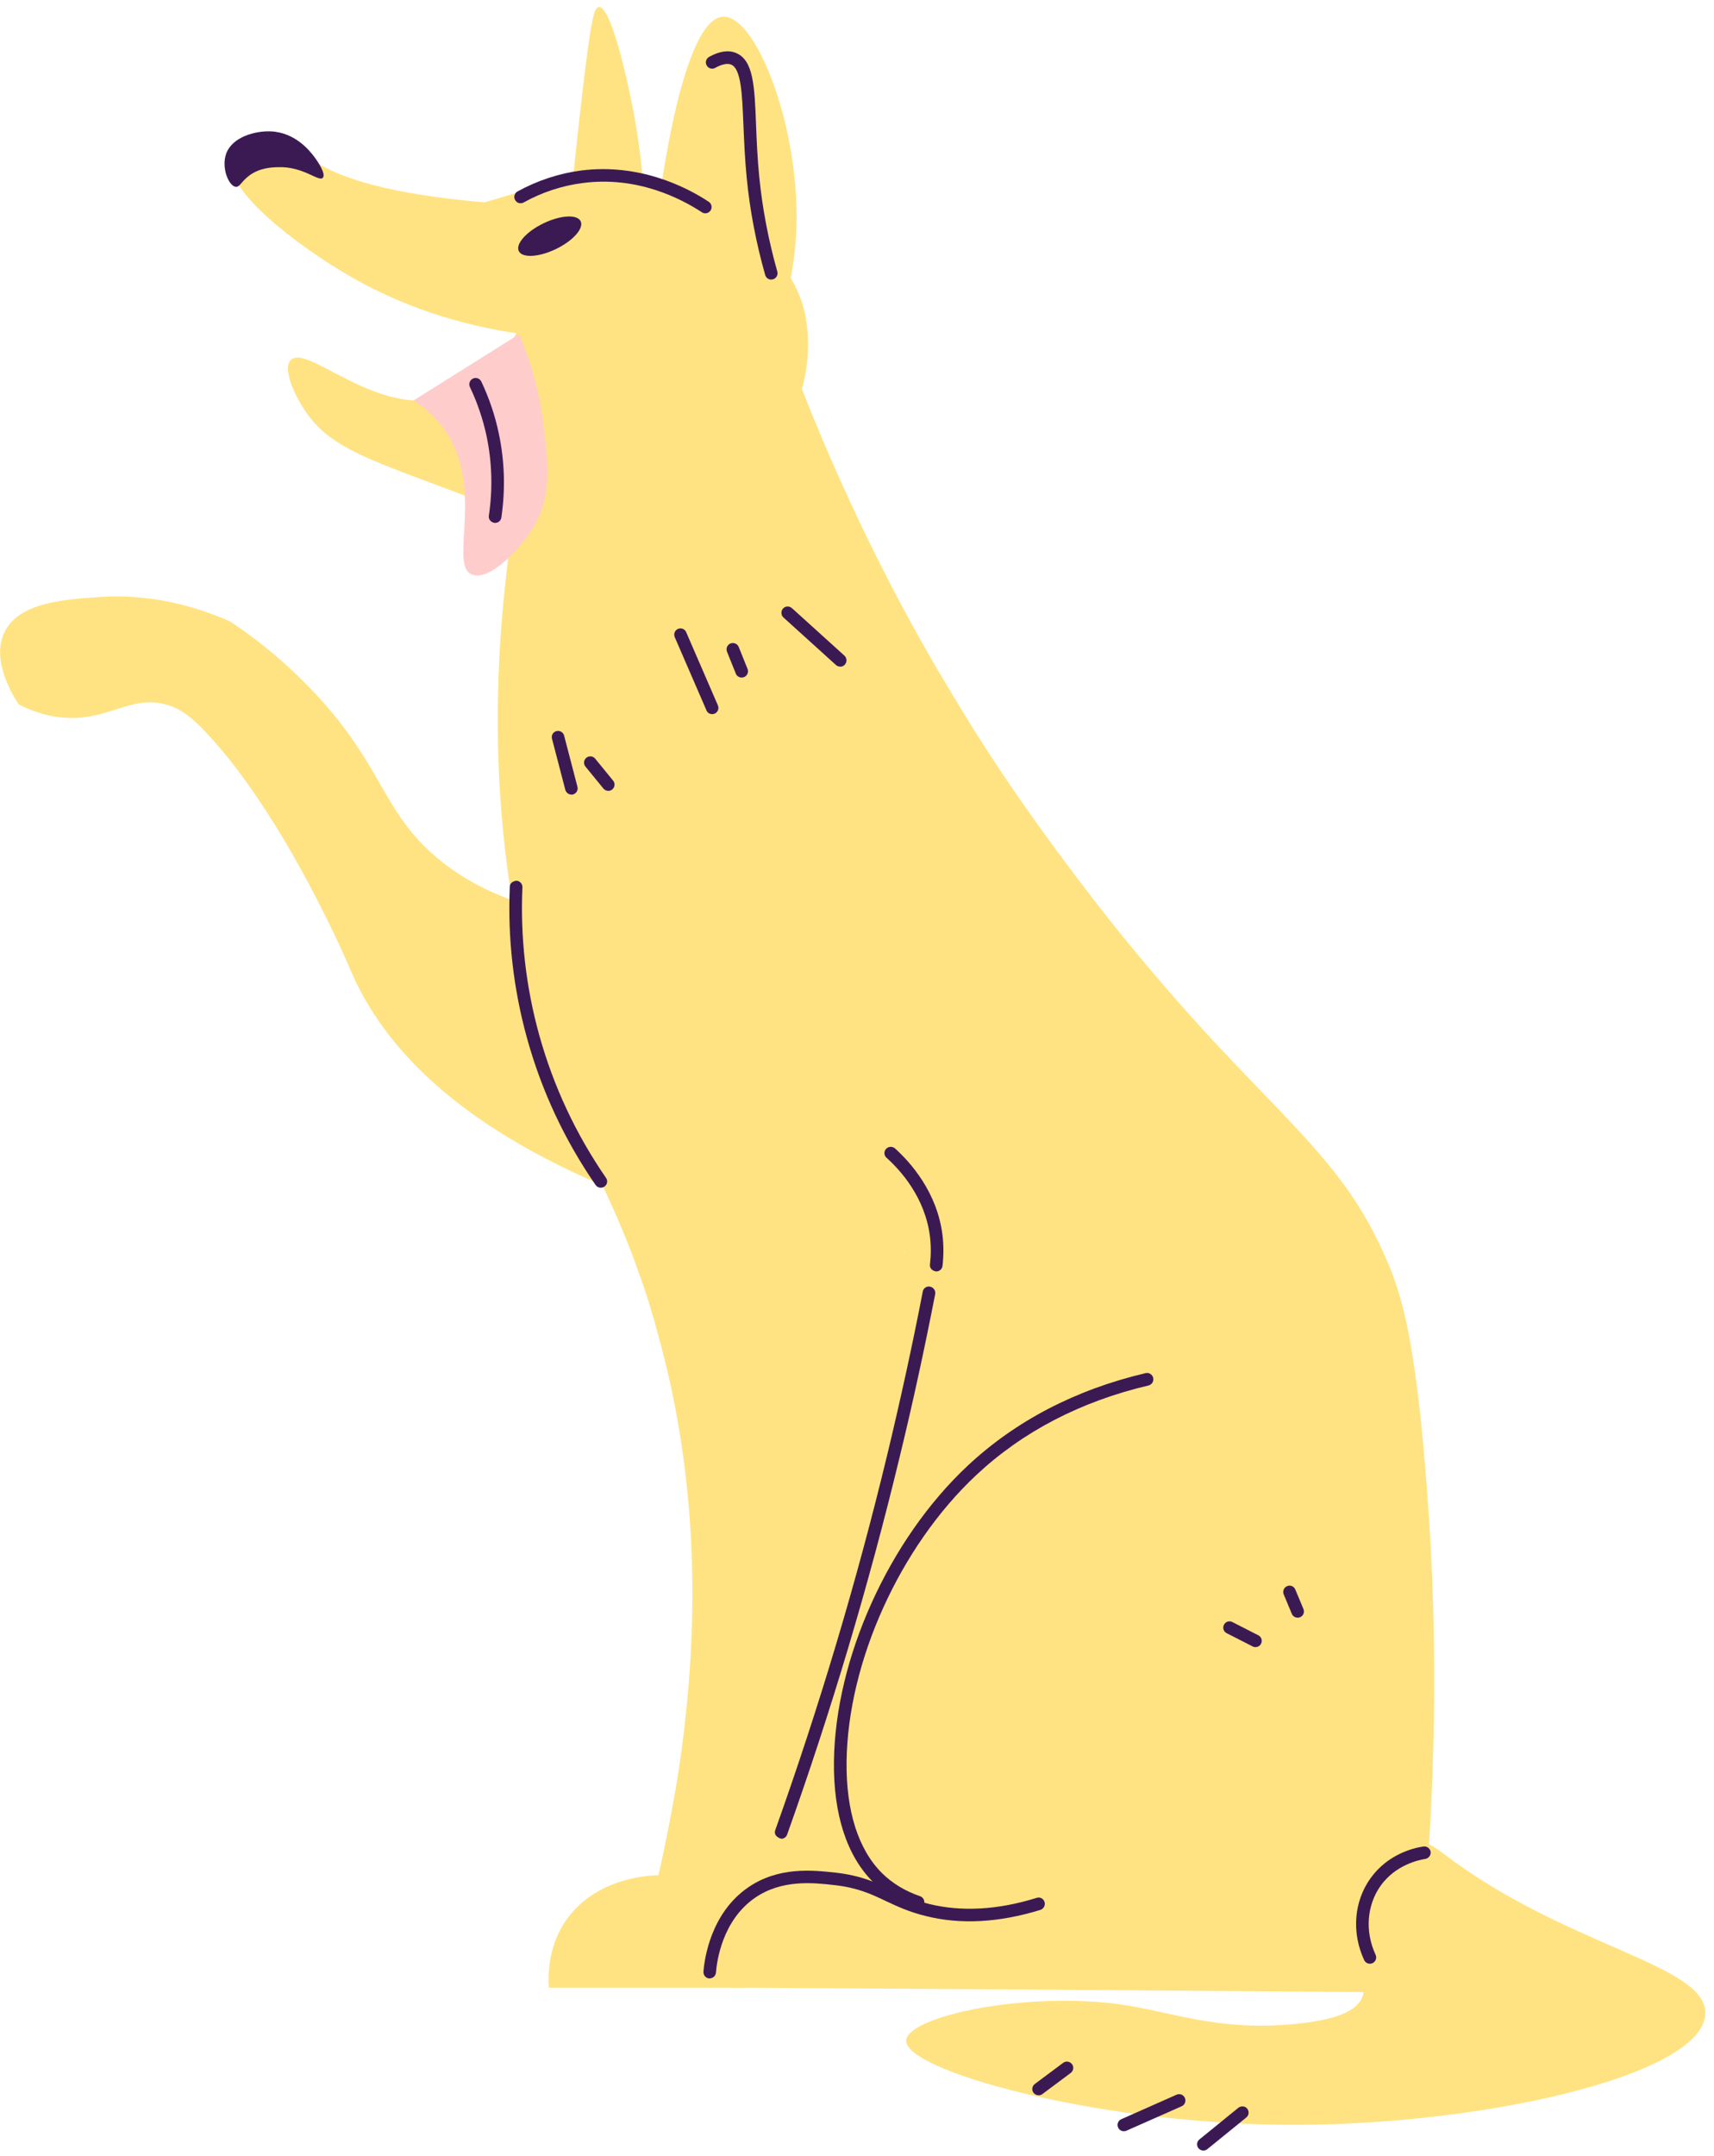 <svg width="171" height="215" viewBox="0 0 171 215" fill="none" xmlns="http://www.w3.org/2000/svg">
<g clip-path="url(#clip0_1545_445)">
<path d="M64.56 119.96C62.99 119.38 61.49 118.8 60.1 118.19C44.13 111.38 37.72 103.24 34.93 96.63C34.93 96.63 28.46 81.27 20.35 72.82C18.89 71.29 17.76 70.54 16.47 70.23C13 69.31 10.75 71.9 6.39 71.56C4.41 71.42 2.85 70.74 1.86 70.23C1.42 69.55 -0.93 65.97 0.43 63.08C1.83 60.08 6.32 59.78 9.83 59.54C12.49 59.34 17.22 59.44 22.94 61.96C25.12 63.39 28.36 65.81 31.69 69.42C37.11 75.31 38.03 79.4 41.23 83.18C42.87 85.12 45.32 87.23 49.06 88.94C49.67 89.21 50.35 89.49 51.07 89.76C51.17 89.79 51.31 89.83 51.44 89.9C52.09 90.14 52.8 90.34 53.55 90.55C56.07 91.27 59 91.81 62.47 92.12C63.15 101.42 63.87 110.68 64.55 119.98L64.56 119.96Z" fill="#FFE382"/>
<path d="M91.13 136.51C91.23 140.46 91.13 144.65 90.72 149.08C90.52 151.26 90.28 153.41 89.94 155.48C88.68 164.1 86.5 171.8 83.98 178.47C83.44 180 82.86 181.47 82.28 182.83C81.63 184.33 81.02 185.79 80.34 187.16C78.33 191.45 76.29 195.13 74.45 198.2H54.76C54.69 197.11 54.62 194.45 56.22 191.86C59.25 187.02 65.28 186.99 65.69 186.99C66.41 183.86 66.98 180.83 67.5 177.86C70.33 160.32 69.13 145.54 65.66 133.1C65.11 130.99 64.47 128.94 63.75 126.97C62.49 123.36 61.3 120.77 60.11 118.18C60.04 118.04 59.97 117.91 59.94 117.81C58.65 114.98 57.35 112.33 55.99 108.48C53.98 103 52.48 97.51 51.49 92.06C51.39 91.58 51.32 91.17 51.25 90.77C51.18 90.43 51.11 90.05 51.08 89.75C49.58 80.49 49.34 71.32 50.02 62.43C50.19 60.15 50.43 57.9 50.7 55.65C50.84 54.46 51.01 53.27 51.18 52.11C51.32 51.19 51.49 50.34 51.62 49.45C52.17 50.51 52.68 51.53 53.22 52.58C53.36 52.85 53.53 53.16 53.66 53.43C55.02 56.09 56.38 58.71 57.75 61.37C58.87 63.58 60 65.8 61.16 68.05C70.87 86.95 80.54 105.86 90.25 124.8C90.69 128.38 91.03 132.26 91.14 136.52L91.13 136.51Z" fill="#FFE382"/>
<path d="M142.56 183.89C142.29 188.56 141.88 193.5 141.3 198.67C139.53 198.67 137.79 198.64 136.02 198.64C115.48 198.47 94.94 198.33 74.44 198.2H73.01C72.43 197.35 71.68 195.92 71.55 194.04C71.55 193.84 71.52 193.63 71.52 193.43C71.55 189.34 74.82 186.52 75.68 185.8C78.17 183.65 80.86 183.04 82.29 182.84C81.34 181.68 80.31 180.29 79.36 178.65C77.76 175.86 76.46 172.42 76.4 168.53C76.3 160.12 82.05 155.93 86.38 144.72C88.08 140.26 89.99 133.62 90.26 124.79C79.29 111.23 67.68 93.56 58.89 71.45C58.72 71.01 58.55 70.6 58.38 70.16C58.28 69.89 58.18 69.65 58.07 69.38C57.59 68.19 57.15 66.96 56.71 65.74C56.4 64.92 56.13 64.1 55.86 63.29C54.67 59.92 53.65 56.61 52.73 53.38C52.7 53.24 52.63 53.11 52.59 52.97C52.25 51.78 51.94 50.62 51.64 49.46C52.63 49.05 53.58 48.64 54.57 48.23C62.88 44.72 71.26 41.25 79.57 37.77C79.71 38.14 79.84 38.49 80.01 38.83C84.98 51.4 90.36 61.65 95.3 69.72C97.75 73.81 100.07 77.32 102.18 80.31C107.66 88.14 112.64 94.14 112.64 94.14C126.43 111 133.55 114.37 138.39 125.75C139.79 129.05 140.98 132.97 142.03 144.48C142.37 148.26 142.68 152.52 142.88 157.29C143.19 164.95 143.19 173.84 142.57 183.89H142.56Z" fill="#FFE382"/>
<path d="M23.33 16.26C22.32 18.82 29.63 24.53 35.08 27.64C38.59 29.65 44.04 32.12 51.52 33.23C50.01 35.79 47.6 38.85 43.99 39.71C37.25 41.32 30.61 34.27 29 35.9C28.14 36.77 29.44 39.72 30.94 41.65C33.16 44.5 36.63 45.79 43.58 48.37C46.51 49.46 47.24 49.72 48.79 50.59C51.45 52.08 52.27 53.26 55.09 53.8C59.26 54.6 65.65 53.81 74.86 45.86C75.96 45.1 77.76 43.64 79.07 41.24C79.07 41.24 81.35 37.06 80.37 31.6C79.14 24.77 70.92 18.6 59.79 16.77C55.98 17.91 52.16 19.04 48.35 20.18C38.62 19.35 33.96 17.7 31.54 16.19C30.94 15.82 28.63 14.3 26.01 14.79C25.46 14.89 23.74 15.22 23.34 16.25L23.33 16.26Z" fill="#FFE382"/>
<path d="M65.46 22.21C65.91 18.63 68.13 1.85 72.14 1.67C75.37 1.52 79.57 12.15 79.47 21.88C79.43 26.12 78.57 29.63 77.77 32.09L65.46 22.21Z" fill="#FFE382"/>
<path d="M57.01 19.36C57.26 16.82 57.64 13.15 58.16 8.73C58.96 2.07 59.24 0.75 59.74 0.7C60.93 0.59 62.55 7.71 63.2 11.15C64.04 15.58 64.28 19.3 64.35 21.84L57 19.35L57.01 19.36Z" fill="#FFE382"/>
<path d="M55.47 24.83C53.77 25.65 52.11 25.75 51.76 25.04C51.41 24.33 52.52 23.09 54.22 22.27C55.92 21.45 57.58 21.35 57.93 22.06C58.27 22.77 57.17 24.01 55.47 24.83Z" fill="#3B1A54"/>
<path d="M23.52 18.63C23.93 18.67 24.08 18.08 24.89 17.49C25.93 16.73 27.09 16.69 27.73 16.67C30.27 16.57 31.81 18.18 32.21 17.72C32.53 17.36 31.75 16.16 31.34 15.62C30.95 15.11 29.51 13.22 27.04 13.1C25.49 13.03 23.16 13.64 22.56 15.34C22.06 16.74 22.83 18.56 23.52 18.63Z" fill="#3B1A54"/>
<path d="M91.59 190.3C89.72 189.69 88.29 188.83 87.13 187.69C84.49 185.08 83.13 180.91 83.2 175.62C83.33 165.36 88.68 153.53 96.5 146.19C101.3 141.69 107.29 138.57 114.29 136.92C114.62 136.83 114.97 137.05 115.05 137.39C115.13 137.73 114.92 138.07 114.58 138.15C107.8 139.75 102.01 142.76 97.37 147.11C89.78 154.23 84.59 165.69 84.46 175.64C84.4 180.58 85.63 184.44 88.02 186.8C89.04 187.8 90.31 188.57 91.8 189.08C92.12 189.19 92.3 189.55 92.19 189.88C92.1 190.14 91.86 190.3 91.6 190.3H91.59Z" fill="#3B1A54"/>
<path d="M70.81 197.29C70.42 197.26 70.16 196.96 70.18 196.61C70.28 195.3 70.91 190.81 74.58 188.24C77.66 186.09 81.11 186.48 83.39 186.73C85.93 187.02 87.44 187.73 88.9 188.42C89.97 188.93 91.08 189.45 92.65 189.84C95.9 190.65 99.55 190.45 103.43 189.24C103.76 189.13 104.11 189.32 104.21 189.65C104.31 189.98 104.13 190.33 103.8 190.44C99.68 191.71 95.83 191.93 92.34 191.05C90.65 190.63 89.49 190.08 88.36 189.55C86.93 188.87 85.58 188.23 83.25 187.97C81.15 187.73 77.99 187.38 75.29 189.26C72.07 191.51 71.52 195.52 71.43 196.69C71.4 197.02 71.13 197.27 70.8 197.27L70.81 197.29Z" fill="#3B1A54"/>
<path d="M77.93 183.34C77.39 183.19 77.22 182.83 77.34 182.5C81.71 170.26 85.47 157.69 88.5 145.13C89.79 139.77 91 134.28 92.06 128.79C92.12 128.45 92.46 128.21 92.8 128.3C93.14 128.37 93.36 128.69 93.3 129.04C92.23 134.54 91.03 140.06 89.72 145.43C86.68 158.03 82.91 170.65 78.53 182.93C78.44 183.19 78.2 183.35 77.94 183.35L77.93 183.34Z" fill="#3B1A54"/>
<path d="M93.4 126.78C92.98 126.73 92.73 126.42 92.78 126.08C92.89 125.15 92.89 124.22 92.78 123.31C92.3 119.42 89.86 116.71 88.44 115.44C88.18 115.21 88.17 114.81 88.4 114.56C88.64 114.3 89.03 114.29 89.29 114.51C90.83 115.9 93.5 118.87 94.03 123.16C94.15 124.16 94.15 125.2 94.03 126.23C93.99 126.55 93.72 126.78 93.41 126.78H93.4Z" fill="#3B1A54"/>
<path d="M41.27 39.93C42.12 40.48 43.29 41.38 44.29 42.77C48.45 48.58 44.75 56.26 47.04 57.27C48.74 58.02 51.74 54.94 53.12 52.73C55.19 49.42 54.65 45.84 54.17 42.04C53.9 39.88 53.29 36.82 51.78 33.33C48.27 35.53 44.77 37.73 41.26 39.93H41.27Z" fill="#FFCCCC"/>
<path d="M70.37 21.27C70.25 21.27 70.13 21.24 70.03 21.17C67.91 19.78 63.56 17.54 58.14 18.25C56.09 18.51 54.1 19.16 52.24 20.19C51.94 20.36 51.55 20.25 51.39 19.94C51.22 19.64 51.33 19.26 51.63 19.09C53.64 17.99 55.78 17.29 57.98 17C63.77 16.27 68.46 18.63 70.71 20.12C71 20.31 71.08 20.7 70.89 20.99C70.77 21.17 70.57 21.27 70.37 21.27Z" fill="#3B1A54"/>
<path d="M76.94 27.88C76.67 27.88 76.42 27.7 76.34 27.42C75.43 24.21 74.81 20.96 74.5 17.77C74.31 15.85 74.24 14.07 74.17 12.5C74.04 9.34 73.94 6.85 72.94 6.44C72.56 6.29 72.02 6.4 71.35 6.77C71.06 6.94 70.67 6.83 70.5 6.52C70.33 6.22 70.44 5.84 70.75 5.67C71.77 5.1 72.68 4.97 73.42 5.28C75.17 5.99 75.28 8.56 75.43 12.45C75.49 14 75.56 15.76 75.75 17.65C76.06 20.77 76.66 23.94 77.55 27.08C77.64 27.41 77.45 27.76 77.12 27.85C77.06 27.87 77 27.87 76.95 27.87L76.94 27.88Z" fill="#3B1A54"/>
<path d="M49.39 52.15C48.95 52.09 48.72 51.77 48.77 51.43C49.17 48.76 49.09 46.08 48.54 43.47C48.18 41.78 47.62 40.14 46.88 38.59C46.73 38.28 46.87 37.9 47.18 37.75C47.5 37.6 47.87 37.73 48.02 38.05C48.8 39.69 49.39 41.43 49.76 43.21C50.35 45.97 50.43 48.8 50.02 51.61C49.97 51.92 49.71 52.14 49.4 52.14L49.39 52.15Z" fill="#3B1A54"/>
<path d="M59.93 118.43C59.73 118.43 59.54 118.33 59.42 118.16C56.34 113.7 54.04 108.79 52.59 103.56C51.22 98.64 50.64 93.55 50.86 88.42C50.87 88.07 51.14 87.87 51.52 87.82C51.86 87.83 52.13 88.13 52.12 88.47C51.9 93.47 52.47 98.43 53.8 103.22C55.22 108.32 57.46 113.1 60.46 117.45C60.66 117.73 60.59 118.12 60.3 118.32C60.19 118.39 60.06 118.43 59.94 118.43H59.93Z" fill="#3B1A54"/>
<path d="M57.01 79.23C56.73 79.23 56.48 79.04 56.4 78.76L55.07 73.66C54.98 73.33 55.18 72.98 55.52 72.9C55.84 72.82 56.2 73.01 56.28 73.35L57.61 78.45C57.7 78.78 57.5 79.13 57.16 79.22C57.11 79.23 57.06 79.24 57 79.24L57.01 79.23Z" fill="#3B1A54"/>
<path d="M60.69 78.86C60.51 78.86 60.33 78.78 60.2 78.63L58.41 76.44C58.19 76.17 58.23 75.78 58.5 75.56C58.77 75.34 59.16 75.38 59.38 75.65L61.17 77.84C61.39 78.11 61.35 78.5 61.08 78.72C60.96 78.82 60.82 78.86 60.68 78.86H60.69Z" fill="#3B1A54"/>
<path d="M71.05 71.21C70.81 71.21 70.57 71.07 70.48 70.83L67.32 63.54C67.18 63.22 67.32 62.85 67.64 62.71C67.96 62.57 68.33 62.72 68.46 63.04L71.62 70.33C71.76 70.65 71.62 71.02 71.3 71.16C71.22 71.19 71.13 71.21 71.05 71.21Z" fill="#3B1A54"/>
<path d="M73.99 67.56C73.74 67.56 73.5 67.41 73.41 67.17L72.53 64.98C72.4 64.66 72.56 64.29 72.88 64.16C73.2 64.04 73.57 64.19 73.7 64.51L74.58 66.7C74.71 67.02 74.55 67.39 74.23 67.52C74.15 67.55 74.07 67.56 74 67.56H73.99Z" fill="#3B1A54"/>
<path d="M83.82 66.47C83.67 66.47 83.52 66.42 83.4 66.31L78.16 61.57C77.91 61.34 77.89 60.94 78.12 60.68C78.35 60.42 78.75 60.41 79.01 60.64L84.25 65.38C84.5 65.61 84.52 66.01 84.29 66.27C84.17 66.41 84 66.48 83.82 66.48V66.47Z" fill="#3B1A54"/>
<path d="M125.25 164.24C125.15 164.24 125.06 164.22 124.97 164.17L122.38 162.85C122.07 162.69 121.95 162.32 122.11 162.01C122.26 161.7 122.64 161.58 122.95 161.74L125.54 163.06C125.85 163.22 125.97 163.59 125.81 163.9C125.7 164.12 125.48 164.24 125.25 164.24Z" fill="#3B1A54"/>
<path d="M129.46 161.3C129.21 161.3 128.98 161.16 128.88 160.92L128.07 158.98C127.94 158.66 128.09 158.29 128.41 158.16C128.72 158.02 129.1 158.17 129.23 158.5L130.04 160.44C130.17 160.76 130.03 161.13 129.7 161.26C129.62 161.29 129.54 161.31 129.46 161.31V161.3Z" fill="#3B1A54"/>
<path d="M138.99 183.16C141.32 182.75 143.39 184.36 144.2 184.97C156.35 194.19 170.4 195.89 170.13 200.85C169.78 207.07 147.24 212.06 128 211.87C109.11 211.68 90.18 206.45 90.41 203.44C90.57 201.23 100.9 198.77 110.5 199.71C116.23 200.27 120.87 202.62 129.13 201.82C133.03 201.44 135.37 200.64 135.94 199.07C136.71 196.9 133.36 195.31 133.19 191.45C133.02 187.74 135.88 183.71 138.99 183.16Z" fill="#FFE382"/>
<path d="M136.67 195.81C136.43 195.81 136.21 195.67 136.1 195.45C134.83 192.72 135.07 189.6 136.73 187.29C138.45 184.89 140.99 184.27 142.01 184.12C142.36 184.07 142.67 184.31 142.73 184.64C142.78 184.98 142.54 185.3 142.2 185.36C141.53 185.46 139.23 185.96 137.75 188.02C136.36 189.96 136.16 192.61 137.24 194.92C137.39 195.23 137.24 195.61 136.94 195.75C136.86 195.79 136.76 195.81 136.68 195.81H136.67Z" fill="#3B1A54"/>
<path d="M103.62 208.93C103.43 208.93 103.24 208.84 103.11 208.68C102.9 208.4 102.96 208.01 103.24 207.8L106.07 205.69C106.35 205.48 106.74 205.55 106.95 205.82C107.16 206.1 107.1 206.49 106.82 206.7L103.99 208.81C103.88 208.9 103.75 208.93 103.62 208.93Z" fill="#3B1A54"/>
<path d="M112.12 212.51C111.88 212.51 111.65 212.37 111.55 212.14C111.41 211.82 111.55 211.45 111.87 211.31L117.38 208.87C117.71 208.73 118.07 208.87 118.21 209.19C118.35 209.51 118.21 209.88 117.89 210.02L112.38 212.46C112.3 212.5 112.21 212.51 112.13 212.51H112.12Z" fill="#3B1A54"/>
<path d="M120.06 214.44C119.88 214.44 119.7 214.36 119.57 214.21C119.35 213.94 119.39 213.55 119.66 213.33L123.55 210.17C123.83 209.96 124.22 209.99 124.43 210.26C124.65 210.53 124.61 210.92 124.34 211.14L120.45 214.3C120.33 214.39 120.19 214.44 120.05 214.44H120.06Z" fill="#3B1A54"/>
</g>
<defs>
<clipPath id="clip0_1545_445">
<rect width="170.13" height="213.74" fill="white" transform="translate(0 0.7)"/>
</clipPath>
</defs>
</svg>
